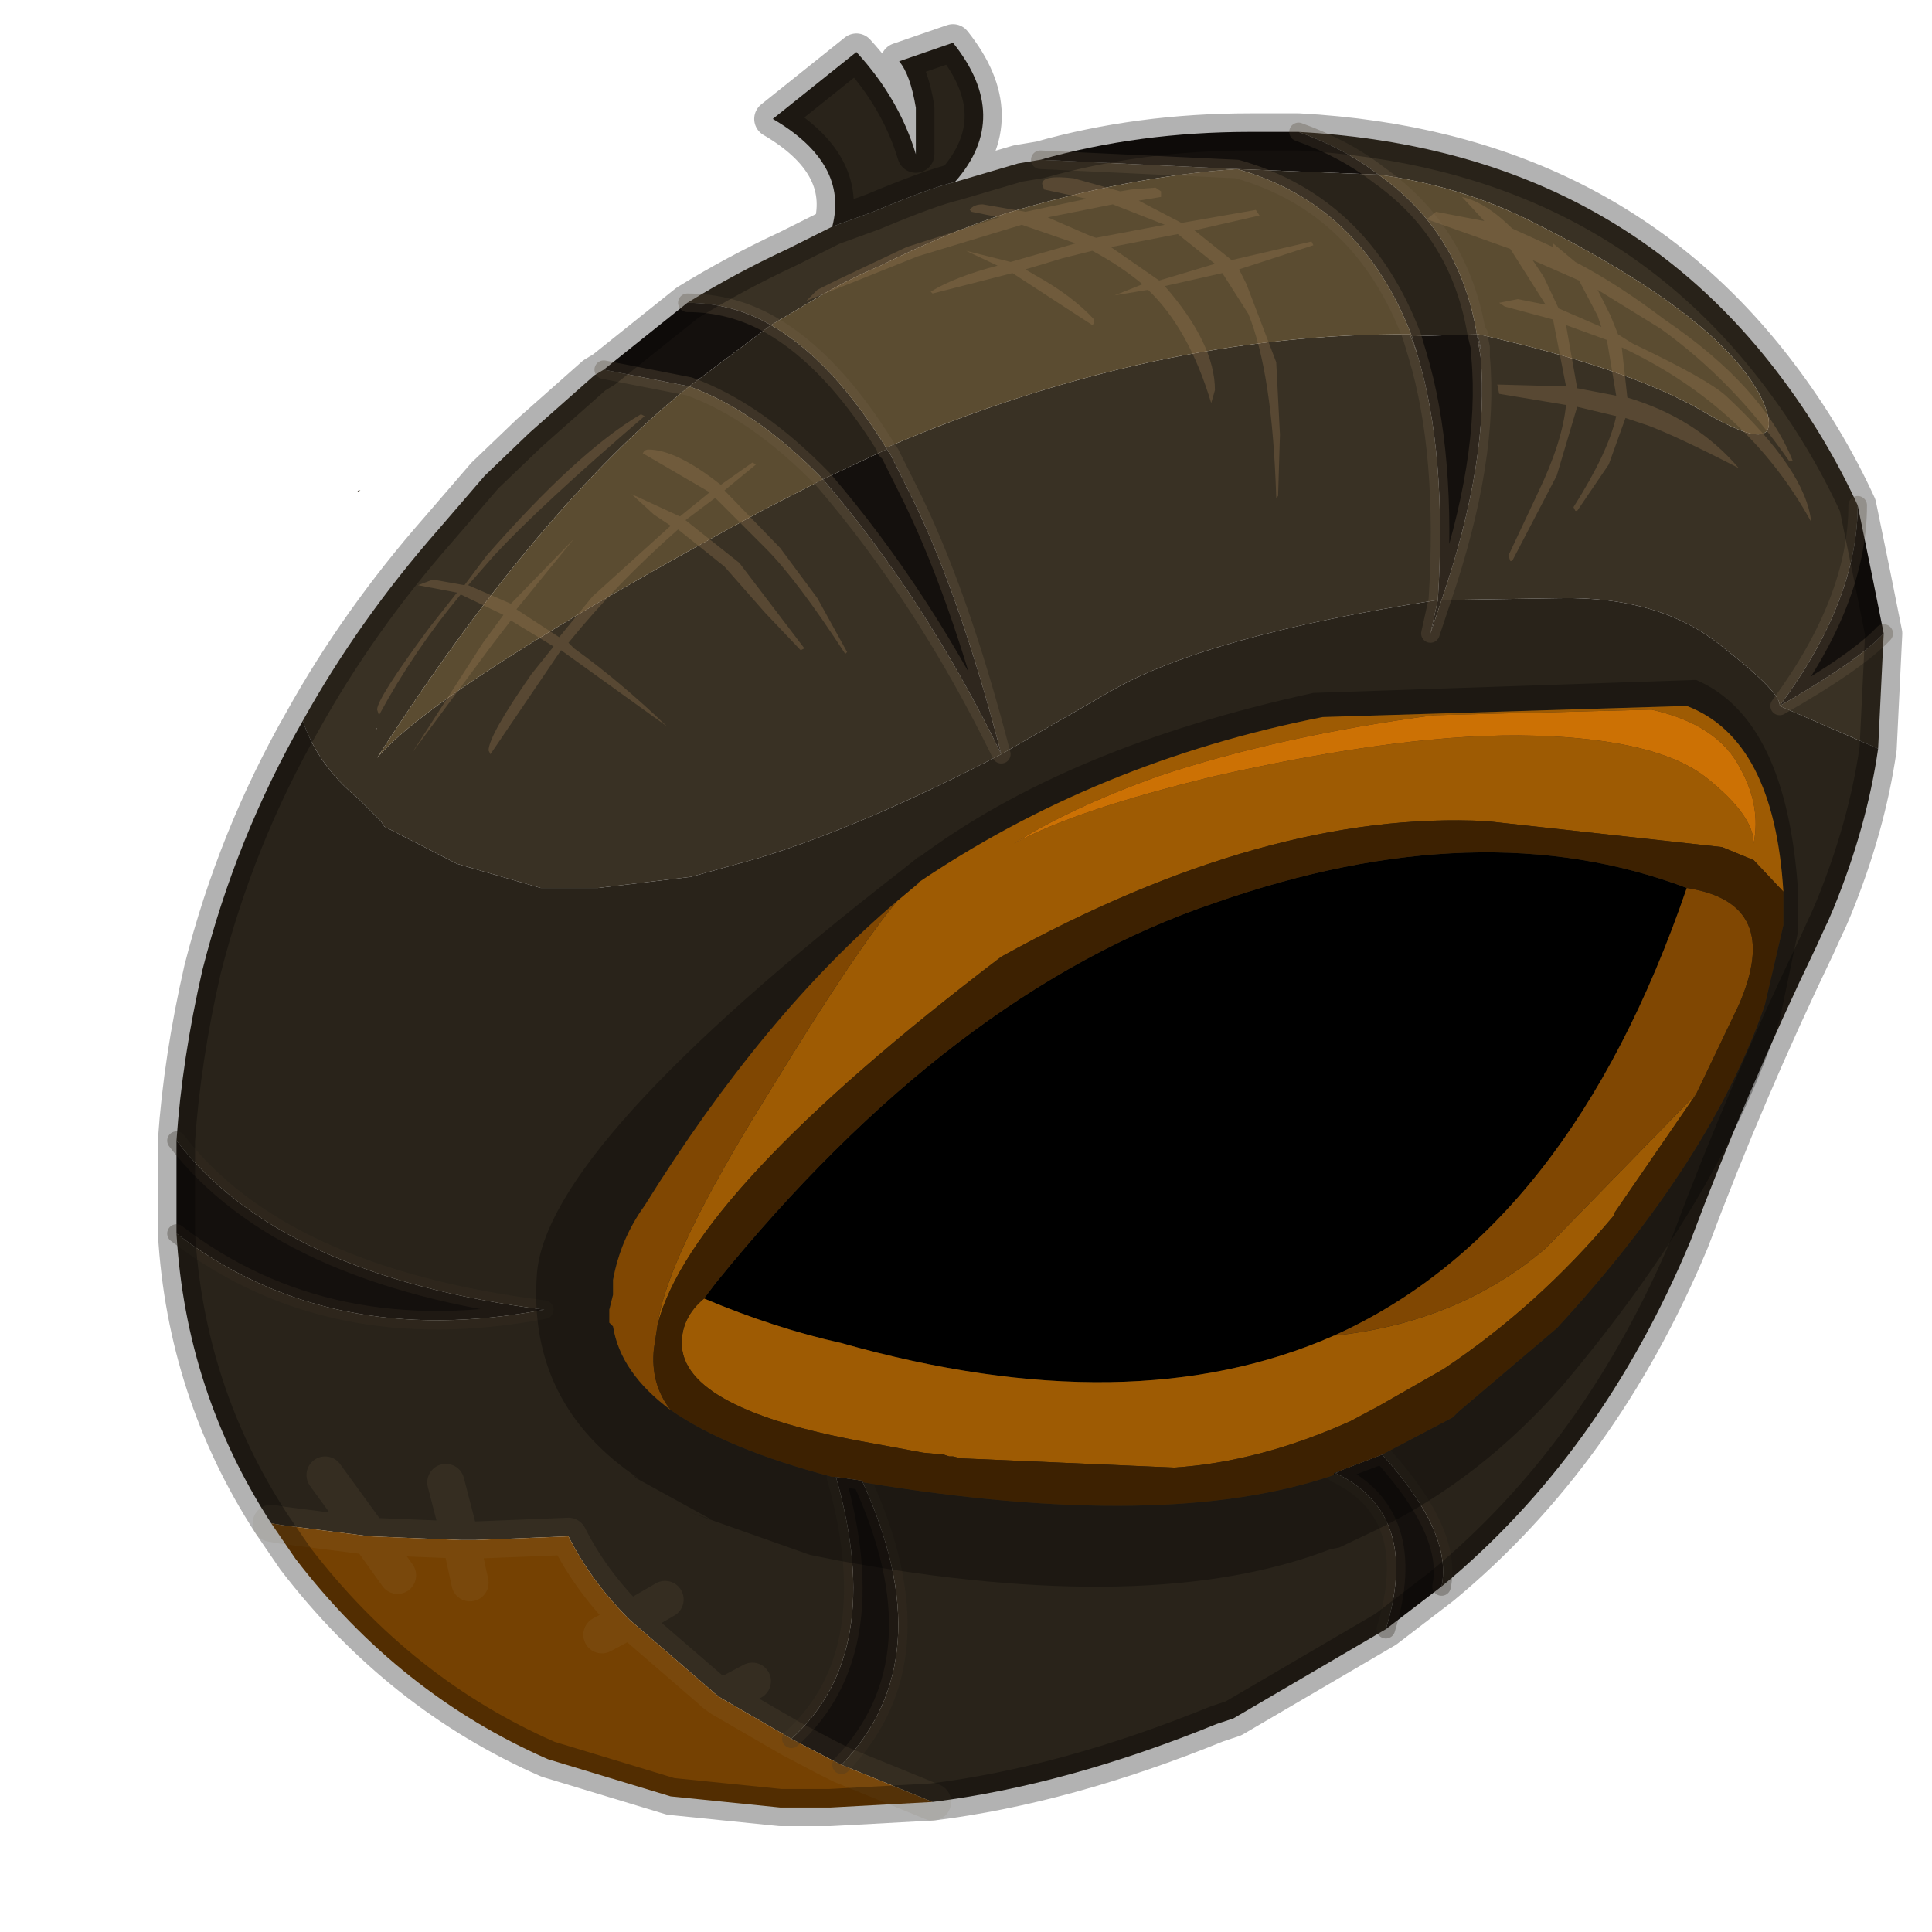 <?xml version="1.0" encoding="UTF-8" standalone="no"?>
<svg xmlns:xlink="http://www.w3.org/1999/xlink" height="520.0px" width="520.0px" xmlns="http://www.w3.org/2000/svg">
  <g transform="matrix(10.0, 0.0, 0.0, 10.0, 0.0, 0.0)">
    <use height="52.0" transform="matrix(1.0, 0.0, 0.0, 1.0, 0.0, 0.0)" width="52.0" xlink:href="#shape0"/>
    <use height="52.0" transform="matrix(1.0, 0.0, 0.0, 1.0, 0.0, 0.0)" width="52.0" xlink:href="#sprite0"/>
  </g>
  <defs>
    <g id="shape0" transform="matrix(1.0, 0.0, 0.0, 1.0, 0.0, 0.0)">
      <path d="M52.0 0.0 L52.0 52.0 0.0 52.0 0.0 0.0 52.0 0.0" fill="#33cc33" fill-opacity="0.0" fill-rule="evenodd" stroke="none"/>
    </g>
    <g id="sprite0" transform="matrix(1.0, 0.0, 0.0, 1.0, 0.0, 0.0)">
      <use height="52.0" transform="matrix(1.0, 0.0, 0.0, 1.0, 0.0, 0.0)" width="52.0" xlink:href="#sprite1"/>
      <use height="48.5" transform="matrix(1.0, 0.0, 0.0, 1.0, 4.25, 0.65)" width="46.95" xlink:href="#shape2"/>
    </g>
    <g id="sprite1" transform="matrix(1.0, 0.0, 0.0, 1.0, 0.0, 0.0)">
      <use height="52.0" transform="matrix(1.0, 0.0, 0.0, 1.0, 0.0, 0.0)" width="52.0" xlink:href="#shape1"/>
    </g>
    <g id="shape1" transform="matrix(1.0, 0.0, 0.0, 1.0, 0.0, 0.0)">
      <path d="M0.0 0.0 L52.0 0.0 52.0 52.0 0.0 52.0 0.0 0.0" fill="#ffba2e" fill-opacity="0.0" fill-rule="evenodd" stroke="none"/>
    </g>
    <g id="shape2" transform="matrix(1.0, 0.0, 0.0, 1.0, -4.25, -0.65)">
      <path d="M39.8 9.0 Q43.8 9.9 45.8 11.05 48.15 12.45 47.45 10.8 46.4 8.55 41.2 5.95 39.3 5.0 37.1 4.7 36.2 4.0 34.95 3.55 43.3 4.0 47.9 10.1 49.15 11.75 50.0 13.6 50.0 16.15 47.9 19.0 47.95 18.65 46.35 17.4 44.7 16.05 42.0 16.1 L38.8 16.15 Q40.1 12.35 39.85 9.6 L39.85 9.4 39.85 9.6 39.75 9.0 39.85 9.4 39.85 9.35 39.8 9.1 39.8 9.0 39.8 9.1 39.75 9.0 39.8 9.0 M8.15 19.4 Q9.65 16.7 11.8 14.25 L13.05 12.8 14.25 11.65 16.0 10.1 16.25 9.95 18.55 10.4 Q14.45 13.7 10.15 20.4 11.75 18.5 20.5 13.75 L22.15 12.9 Q24.9 16.1 26.95 20.3 23.2 22.25 20.4 23.1 L18.6 23.6 16.1 23.9 14.55 23.9 12.3 23.25 10.35 22.25 10.25 22.1 9.65 21.5 Q8.55 20.6 8.15 19.4 M18.5 8.15 Q19.8 7.35 21.2 6.7 L22.4 6.1 23.5 5.7 Q25.05 5.05 25.7 4.9 L27.4 4.4 28.0 4.3 33.3 4.55 Q30.35 4.75 27.05 5.75 25.4 6.3 23.7 7.15 22.75 7.55 21.85 8.1 L20.75 8.75 Q19.7 8.15 18.5 8.15 M50.55 20.15 L47.9 19.0 Q50.0 17.8 50.7 17.05 L50.55 20.15 M38.15 9.55 Q38.95 12.2 38.7 16.15 32.5 17.1 29.9 18.6 L26.95 20.3 Q25.8 15.85 24.4 13.1 L24.0 12.3 23.95 12.2 23.9 12.15 23.85 12.05 Q31.1 8.95 37.95 9.0 L38.15 9.55 M9.65 13.2 L9.7 13.2 9.6 13.25 9.65 13.2 M10.15 19.65 L10.15 19.6 10.1 19.65 10.15 19.65" fill="#393124" fill-rule="evenodd" stroke="none"/>
      <path d="M39.8 9.1 L39.85 9.35 39.85 9.4 39.75 9.0 39.8 9.1 M39.85 9.6 Q40.1 12.35 38.8 16.15 L38.5 17.05 38.7 16.15 Q38.95 12.2 38.15 9.55 L38.0 9.05 39.75 9.0 39.85 9.35 39.75 9.0 39.85 9.6 M47.9 19.0 Q50.0 16.15 50.0 13.6 L50.4 15.55 50.7 17.05 Q50.0 17.8 47.9 19.0 M34.95 3.55 Q36.2 4.0 37.1 4.7 L33.3 4.55 28.0 4.3 Q30.65 3.55 33.65 3.55 L34.95 3.55 M38.8 42.7 L37.3 43.85 Q38.25 40.75 35.95 39.65 L36.05 39.6 36.15 39.55 37.2 39.15 Q39.1 41.25 38.8 42.7 M4.75 33.2 L4.75 30.7 Q7.55 34.35 14.65 35.25 8.85 36.35 4.75 33.2 M16.25 9.95 L18.5 8.15 Q19.7 8.15 20.75 8.75 L18.55 10.4 16.25 9.95 M23.85 12.05 L23.9 12.15 23.95 12.2 24.0 12.3 24.4 13.1 Q25.8 15.85 26.95 20.3 24.9 16.1 22.15 12.9 L23.85 12.1 23.9 12.15 23.85 12.1 23.85 12.05 M21.3 46.8 Q23.85 44.5 22.5 39.75 L23.2 39.85 Q25.4 44.65 22.65 47.5 L22.25 47.3 21.3 46.8" fill="#14100d" fill-rule="evenodd" stroke="none"/>
      <path d="M38.8 16.15 L42.0 16.1 Q44.7 16.05 46.35 17.4 47.95 18.65 47.9 19.0 L50.55 20.15 Q50.25 22.25 49.35 24.45 L49.2 24.8 49.15 24.9 48.9 25.45 Q47.0 29.4 45.5 33.4 43.1 39.15 38.8 42.7 39.1 41.25 37.2 39.15 L36.15 39.55 36.05 39.6 35.95 39.65 Q38.25 40.75 37.3 43.85 L33.2 46.25 32.75 46.4 Q28.7 48.05 25.1 48.5 L22.65 47.5 Q25.4 44.65 23.2 39.85 L22.5 39.75 Q23.85 44.5 21.3 46.8 L19.4 45.7 19.2 45.55 19.15 45.5 16.95 43.6 Q15.9 42.55 15.3 41.35 L12.8 41.45 12.4 41.45 9.95 41.35 7.6 41.05 7.3 41.0 Q5.0 37.45 4.75 33.2 8.85 36.35 14.65 35.25 7.55 34.35 4.75 30.7 4.9 28.5 5.45 26.1 6.35 22.55 8.15 19.4 8.55 20.6 9.65 21.5 L10.25 22.1 10.35 22.25 12.3 23.25 14.55 23.9 16.1 23.9 18.6 23.6 20.4 23.1 Q23.2 22.25 26.95 20.3 L29.9 18.6 Q32.5 17.1 38.7 16.15 L38.5 17.05 38.8 16.15 M33.3 4.55 L37.1 4.7 Q39.3 6.25 39.75 9.0 L38.0 9.05 Q36.65 5.5 33.3 4.55 M22.4 6.1 Q22.85 4.4 20.8 3.2 L23.05 1.4 Q24.2 2.65 24.65 4.15 L24.65 2.9 Q24.5 2.0 24.2 1.65 L25.65 1.15 Q27.25 3.15 25.7 4.9 25.05 5.05 23.5 5.7 L22.4 6.1 M37.95 9.0 L38.0 9.05 38.15 9.55 37.95 9.0 M23.85 12.05 L23.85 12.1 22.15 12.9 Q20.35 11.05 18.55 10.4 L20.75 8.75 Q22.4 9.7 23.85 12.05 M8.75 39.7 L9.95 41.35 8.75 39.7 M12.0 39.9 L12.4 41.45 12.0 39.9 M17.9 43.05 L16.95 43.6 17.9 43.05 M20.25 45.25 L19.4 45.7 20.25 45.25" fill="#29231a" fill-rule="evenodd" stroke="none"/>
      <path d="M10.15 19.65 L10.1 19.65 10.15 19.6 10.15 19.65" fill="#453a2c" fill-rule="evenodd" stroke="none"/>
      <path d="M37.1 4.7 Q39.3 5.0 41.2 5.95 46.4 8.55 47.45 10.8 48.15 12.45 45.8 11.05 43.8 9.9 39.8 9.0 L39.75 9.0 Q39.3 6.25 37.1 4.7 M33.3 4.55 Q36.65 5.5 38.0 9.05 L37.95 9.0 Q31.1 8.95 23.85 12.05 22.4 9.7 20.75 8.75 L21.85 8.1 Q22.75 7.55 23.7 7.15 25.4 6.3 27.05 5.75 30.35 4.75 33.3 4.55 M22.15 12.9 L20.5 13.75 Q11.75 18.5 10.15 20.4 14.45 13.7 18.55 10.4 20.35 11.05 22.15 12.9" fill="#5b4c31" fill-rule="evenodd" stroke="none"/>
      <path d="M25.1 48.5 L22.35 48.65 21.0 48.65 18.05 48.35 14.75 47.35 Q10.75 45.6 7.95 41.95 L7.3 41.0 7.6 41.05 9.95 41.35 12.4 41.45 12.8 41.45 15.3 41.35 Q15.9 42.55 16.95 43.6 L16.2 44.0 16.95 43.6 19.15 45.5 19.2 45.55 19.4 45.7 21.3 46.8 22.25 47.3 22.65 47.5 25.1 48.5 M12.65 42.6 L12.4 41.45 12.65 42.6 M10.7 42.4 L9.95 41.35 10.7 42.4" fill="#754102" fill-rule="evenodd" stroke="none"/>
      <path d="M39.8 9.0 L39.8 9.1 39.85 9.35 39.85 9.4 39.85 9.6 Q40.1 12.35 38.8 16.15 M47.9 19.0 Q50.0 16.15 50.0 13.6 M34.95 3.55 Q36.2 4.0 37.1 4.7 M33.3 4.55 Q36.65 5.5 38.0 9.05 L38.15 9.55 Q38.95 12.2 38.7 16.15 L38.5 17.05 38.8 16.15 M39.75 9.0 Q39.3 6.25 37.1 4.7 M47.9 19.0 Q50.0 17.8 50.7 17.05 M39.75 9.0 L39.85 9.35 M23.85 12.05 L23.9 12.15 23.95 12.2 24.0 12.3 24.4 13.1 Q25.8 15.85 26.95 20.3 M39.85 9.4 L39.75 9.0 M23.85 12.1 L23.9 12.15 M23.85 12.05 L23.85 12.1 M22.15 12.9 Q24.9 16.1 26.95 20.3 M20.75 8.75 Q22.4 9.7 23.85 12.05 M20.75 8.75 Q19.7 8.15 18.5 8.15 M18.55 10.4 L16.25 9.95 M33.3 4.55 L28.0 4.3 M18.55 10.4 Q20.35 11.05 22.15 12.9" fill="none" stroke="#6e5e46" stroke-linecap="round" stroke-linejoin="round" stroke-opacity="0.302" stroke-width="0.5"/>
      <path d="M4.75 30.7 Q7.55 34.35 14.65 35.25 8.85 36.35 4.75 33.2 M22.65 47.5 Q25.4 44.65 23.2 39.85 L22.5 39.75 Q23.85 44.5 21.3 46.8 M37.3 43.85 Q38.25 40.75 35.95 39.65 L36.05 39.6 36.15 39.55 37.2 39.15 Q39.1 41.25 38.8 42.7" fill="none" stroke="#393124" stroke-linecap="round" stroke-linejoin="round" stroke-opacity="0.302" stroke-width="0.5"/>
      <path d="M9.95 41.35 L8.75 39.7 M7.3 41.0 L7.6 41.05 9.95 41.35 12.4 41.45 12.0 39.9 M12.4 41.45 L12.8 41.45 15.3 41.35 Q15.9 42.55 16.95 43.6 L17.9 43.05 M12.4 41.45 L12.65 42.6 M16.2 44.0 L16.95 43.6 19.15 45.5 19.2 45.55 19.4 45.7 20.25 45.25 M9.95 41.35 L10.7 42.4 M22.65 47.5 L25.1 48.5 M21.3 46.8 L22.25 47.3 22.65 47.5 M19.4 45.7 L21.3 46.8" fill="none" stroke="#a18a66" stroke-linecap="round" stroke-linejoin="round" stroke-opacity="0.102" stroke-width="1.0"/>
      <path d="M50.0 13.6 Q49.15 11.75 47.9 10.1 43.3 4.0 34.95 3.55 M50.55 20.15 Q50.25 22.25 49.35 24.45 L49.2 24.8 49.15 24.9 48.9 25.45 Q47.0 29.4 45.5 33.4 43.1 39.15 38.8 42.7 L37.3 43.85 33.2 46.25 32.75 46.4 Q28.7 48.05 25.1 48.5 L22.35 48.65 21.0 48.65 18.05 48.35 14.75 47.35 Q10.75 45.6 7.95 41.95 L7.3 41.0 Q5.0 37.45 4.75 33.2 L4.75 30.7 Q4.9 28.5 5.45 26.1 6.35 22.55 8.15 19.4 9.65 16.7 11.8 14.25 L13.05 12.8 14.25 11.65 16.0 10.1 16.25 9.95 18.5 8.15 Q19.8 7.35 21.2 6.7 L22.4 6.1 Q22.85 4.4 20.8 3.2 L23.05 1.4 Q24.2 2.65 24.65 4.15 L24.65 2.9 Q24.5 2.0 24.2 1.65 L25.65 1.15 Q27.25 3.15 25.7 4.9 L27.4 4.4 28.0 4.3 Q30.65 3.55 33.65 3.55 L34.95 3.55 M50.7 17.05 L50.4 15.55 50.0 13.6 M50.7 17.05 L50.55 20.15 M25.7 4.9 Q25.05 5.05 23.5 5.7 L22.4 6.1" fill="none" stroke="#000000" stroke-linecap="round" stroke-linejoin="round" stroke-opacity="0.302" stroke-width="1.0"/>
      <path d="M35.9 39.7 L35.9 39.65 35.95 39.65 35.9 39.7" fill="#14100d" fill-rule="evenodd" stroke="none"/>
      <path d="M45.4 23.9 Q42.25 33.1 35.9 35.95 30.45 38.35 22.65 36.15 20.85 35.75 18.95 34.95 L19.25 34.55 Q25.6 26.7 32.7 24.3 39.85 21.8 45.4 23.9" fill="#000000" fill-rule="evenodd" stroke="none"/>
      <path d="M48.4 24.05 L48.4 25.05 47.9 27.45 Q46.35 32.2 42.05 37.3 39.85 39.8 37.1 41.15 L36.05 41.65 35.8 41.7 Q31.0 43.55 22.55 42.0 L21.8 41.85 18.55 40.7 19.15 40.9 17.15 39.8 Q16.95 39.65 17.2 39.8 14.2 37.8 14.45 34.3 14.7 30.85 24.3 23.4 L24.8 23.0 24.7 23.1 Q28.7 20.1 35.35 18.65 L45.65 18.3 Q48.1 19.35 48.4 24.05 M48.0 24.0 Q47.75 19.9 45.4 19.0 L35.6 19.3 Q29.5 20.5 24.65 23.8 L24.75 23.75 24.15 24.25 Q20.55 27.3 17.35 32.45 16.7 33.35 16.5 34.45 L16.5 34.7 16.5 34.85 16.4 35.25 16.4 35.6 16.5 35.7 Q16.7 36.95 18.05 37.95 19.55 39.0 22.4 39.75 L22.5 39.75 23.2 39.85 23.25 39.9 Q31.4 41.25 35.9 39.7 L35.95 39.65 35.9 39.65 37.2 39.15 39.1 38.15 39.25 38.0 41.9 35.75 Q46.05 31.25 47.5 27.05 L48.0 24.9 48.0 24.0" fill="#000000" fill-opacity="0.302" fill-rule="evenodd" stroke="none"/>
      <path d="M45.95 20.95 Q47.2 21.95 47.2 22.7 47.4 21.7 46.85 20.7 46.25 19.5 44.45 19.1 L38.6 19.25 Q34.45 19.8 31.15 20.9 28.8 21.75 27.3 22.7 28.95 21.8 32.65 20.9 37.95 19.7 41.3 19.8 44.65 19.9 45.95 20.95 M48.0 24.0 L47.2 23.15 46.35 22.8 40.0 22.1 Q34.1 21.8 26.95 25.75 18.6 32.1 17.7 35.65 17.95 33.8 20.7 29.4 23.05 25.55 24.15 24.25 L24.75 23.75 24.65 23.8 Q29.5 20.5 35.6 19.3 L45.4 19.0 Q47.75 19.9 48.0 24.0 M35.9 35.95 Q39.25 35.6 41.6 33.6 L45.65 29.45 43.45 32.65 43.45 32.7 Q41.4 35.15 38.85 36.85 L37.1 37.85 36.35 38.25 Q33.9 39.35 31.6 39.5 L25.85 39.25 25.65 39.2 25.55 39.2 25.4 39.15 24.85 39.1 23.5 38.85 Q18.35 37.95 18.35 36.15 18.35 35.45 18.95 34.95 20.85 35.75 22.65 36.15 30.45 38.35 35.9 35.95" fill="#9e5b03" fill-rule="evenodd" stroke="none"/>
      <path d="M45.95 20.95 Q44.65 19.9 41.3 19.8 37.95 19.7 32.65 20.9 28.95 21.8 27.3 22.7 28.8 21.75 31.15 20.9 34.45 19.8 38.6 19.25 L44.45 19.1 Q46.25 19.5 46.85 20.7 47.4 21.7 47.2 22.7 47.2 21.95 45.95 20.95" fill="#cc7104" fill-rule="evenodd" stroke="none"/>
      <path d="M24.15 24.25 Q23.05 25.55 20.7 29.4 17.95 33.8 17.7 35.65 L17.6 36.3 Q17.5 37.25 18.05 37.95 16.7 36.95 16.5 35.7 L16.4 35.6 16.4 35.25 16.5 34.85 16.5 34.7 16.5 34.45 Q16.7 33.35 17.35 32.45 20.55 27.3 24.15 24.25 M45.65 29.45 L41.6 33.6 Q39.25 35.6 35.9 35.95 42.25 33.1 45.4 23.9 48.0 24.3 46.8 27.05 L45.65 29.45" fill="#804702" fill-rule="evenodd" stroke="none"/>
      <path d="M17.7 35.65 Q18.6 32.1 26.95 25.75 34.1 21.8 40.0 22.1 L46.35 22.8 47.2 23.15 48.0 24.0 48.0 24.9 47.5 27.05 Q46.05 31.25 41.9 35.75 L39.25 38.0 39.1 38.15 37.2 39.15 35.9 39.65 35.9 39.7 Q31.4 41.25 23.25 39.9 L23.2 39.85 22.5 39.75 22.4 39.75 Q19.55 39.0 18.05 37.95 17.5 37.25 17.6 36.3 L17.7 35.65 M45.65 29.45 L46.8 27.05 Q48.0 24.3 45.4 23.9 39.85 21.8 32.7 24.3 25.6 26.7 19.25 34.55 L18.95 34.95 Q18.35 35.45 18.35 36.15 18.35 37.95 23.5 38.85 L24.85 39.1 25.4 39.15 25.55 39.2 25.65 39.2 25.85 39.25 31.6 39.5 Q33.9 39.35 36.35 38.25 L37.1 37.85 38.85 36.85 Q41.4 35.15 43.45 32.7 L43.45 32.65 45.65 29.45" fill="#3d2101" fill-rule="evenodd" stroke="none"/>
      <path d="M43.95 9.25 Q45.95 10.2 46.45 10.65 48.6 12.65 48.75 14.05 47.05 10.95 43.65 9.35 L43.8 10.7 Q45.65 11.25 46.8 12.6 45.15 11.75 44.35 11.45 L43.75 11.25 43.3 12.5 42.45 13.75 42.4 13.75 42.35 13.65 Q43.3 12.15 43.5 11.2 L42.45 10.95 41.9 12.8 40.7 15.1 40.65 15.1 40.6 14.95 41.4 13.25 Q42.05 11.9 42.15 10.9 L40.35 10.6 40.3 10.35 42.15 10.4 41.8 8.6 40.5 8.25 40.35 8.15 40.85 8.05 41.6 8.2 40.65 6.7 38.4 5.9 38.65 5.7 39.95 5.95 39.35 5.3 Q40.0 5.45 40.7 6.15 L41.8 6.65 41.8 6.55 42.4 7.05 Q43.55 7.65 44.8 8.6 47.45 10.4 48.25 12.4 L48.15 12.4 Q46.65 10.25 44.7 8.85 L43.0 7.8 43.35 8.5 43.55 9.0 43.95 9.25 M41.55 7.45 L41.95 8.3 43.1 8.8 43.0 8.5 42.5 7.55 41.25 7.0 41.55 7.45 M43.25 9.15 L42.15 8.75 42.45 10.45 43.5 10.65 43.25 9.15 M31.25 5.3 L30.65 5.4 31.8 6.0 33.8 5.65 33.9 5.8 32.15 6.2 33.15 7.0 35.3 6.5 35.35 6.6 33.35 7.25 33.55 7.65 34.35 9.75 34.45 11.7 34.4 13.35 34.35 13.4 Q34.25 10.05 33.6 8.45 L32.9 7.35 31.35 7.7 Q32.7 9.25 32.7 10.5 L32.6 10.85 Q32.0 8.85 30.9 7.8 L30.0 7.95 30.75 7.65 Q30.15 7.15 29.4 6.75 L28.6 6.95 27.6 7.25 27.85 7.4 Q28.85 7.95 29.45 8.6 L29.45 8.7 29.4 8.75 27.25 7.35 25.1 7.9 25.05 7.85 Q25.7 7.45 26.85 7.15 L26.0 6.75 27.2 7.05 28.95 6.55 27.5 6.05 24.7 6.9 21.7 8.1 22.0 7.8 22.5 7.55 24.4 6.65 26.9 5.85 26.15 5.7 26.1 5.65 Q26.2 5.5 26.45 5.5 L27.6 5.7 29.25 5.35 28.1 5.1 28.05 4.95 Q28.05 4.7 28.9 4.8 L30.15 5.15 30.45 5.1 31.1 5.05 31.25 5.15 31.25 5.3 M31.7 6.3 L29.9 6.65 31.2 7.55 32.7 7.1 31.7 6.3 M28.2 5.85 L29.35 6.35 29.5 6.4 31.35 6.05 29.95 5.5 28.2 5.85 M22.75 17.6 Q21.45 15.6 20.6 14.75 L19.25 13.4 18.45 14.0 19.9 15.15 21.65 17.45 21.55 17.5 20.6 16.5 19.5 15.25 18.25 14.25 Q16.6 15.7 15.3 17.3 L15.45 17.45 Q16.7 18.35 17.95 19.55 L15.1 17.5 13.2 20.3 13.15 20.2 Q13.15 19.8 14.3 18.15 L14.9 17.4 13.75 16.7 13.25 17.35 11.1 20.25 13.0 17.3 13.55 16.55 12.4 16.0 Q11.15 17.5 10.2 19.25 L10.15 19.1 Q10.15 18.8 11.55 16.9 L12.3 15.95 11.25 15.75 11.65 15.6 12.5 15.75 13.1 14.95 Q15.55 12.15 17.25 11.15 L17.35 11.2 Q14.55 13.6 13.3 14.95 L12.6 15.75 13.75 16.25 15.45 14.5 13.9 16.4 15.05 17.15 15.95 16.05 18.05 14.15 17.6 13.85 17.0 13.3 18.3 13.9 19.1 13.25 17.3 12.2 Q17.35 12.1 17.45 12.1 18.2 12.1 19.4 13.05 L20.25 12.45 20.35 12.5 19.5 13.2 21.0 14.75 22.0 16.1 22.8 17.55 22.75 17.6" fill="#a18057" fill-opacity="0.302" fill-rule="evenodd" stroke="none"/>
    </g>
  </defs>
</svg>
